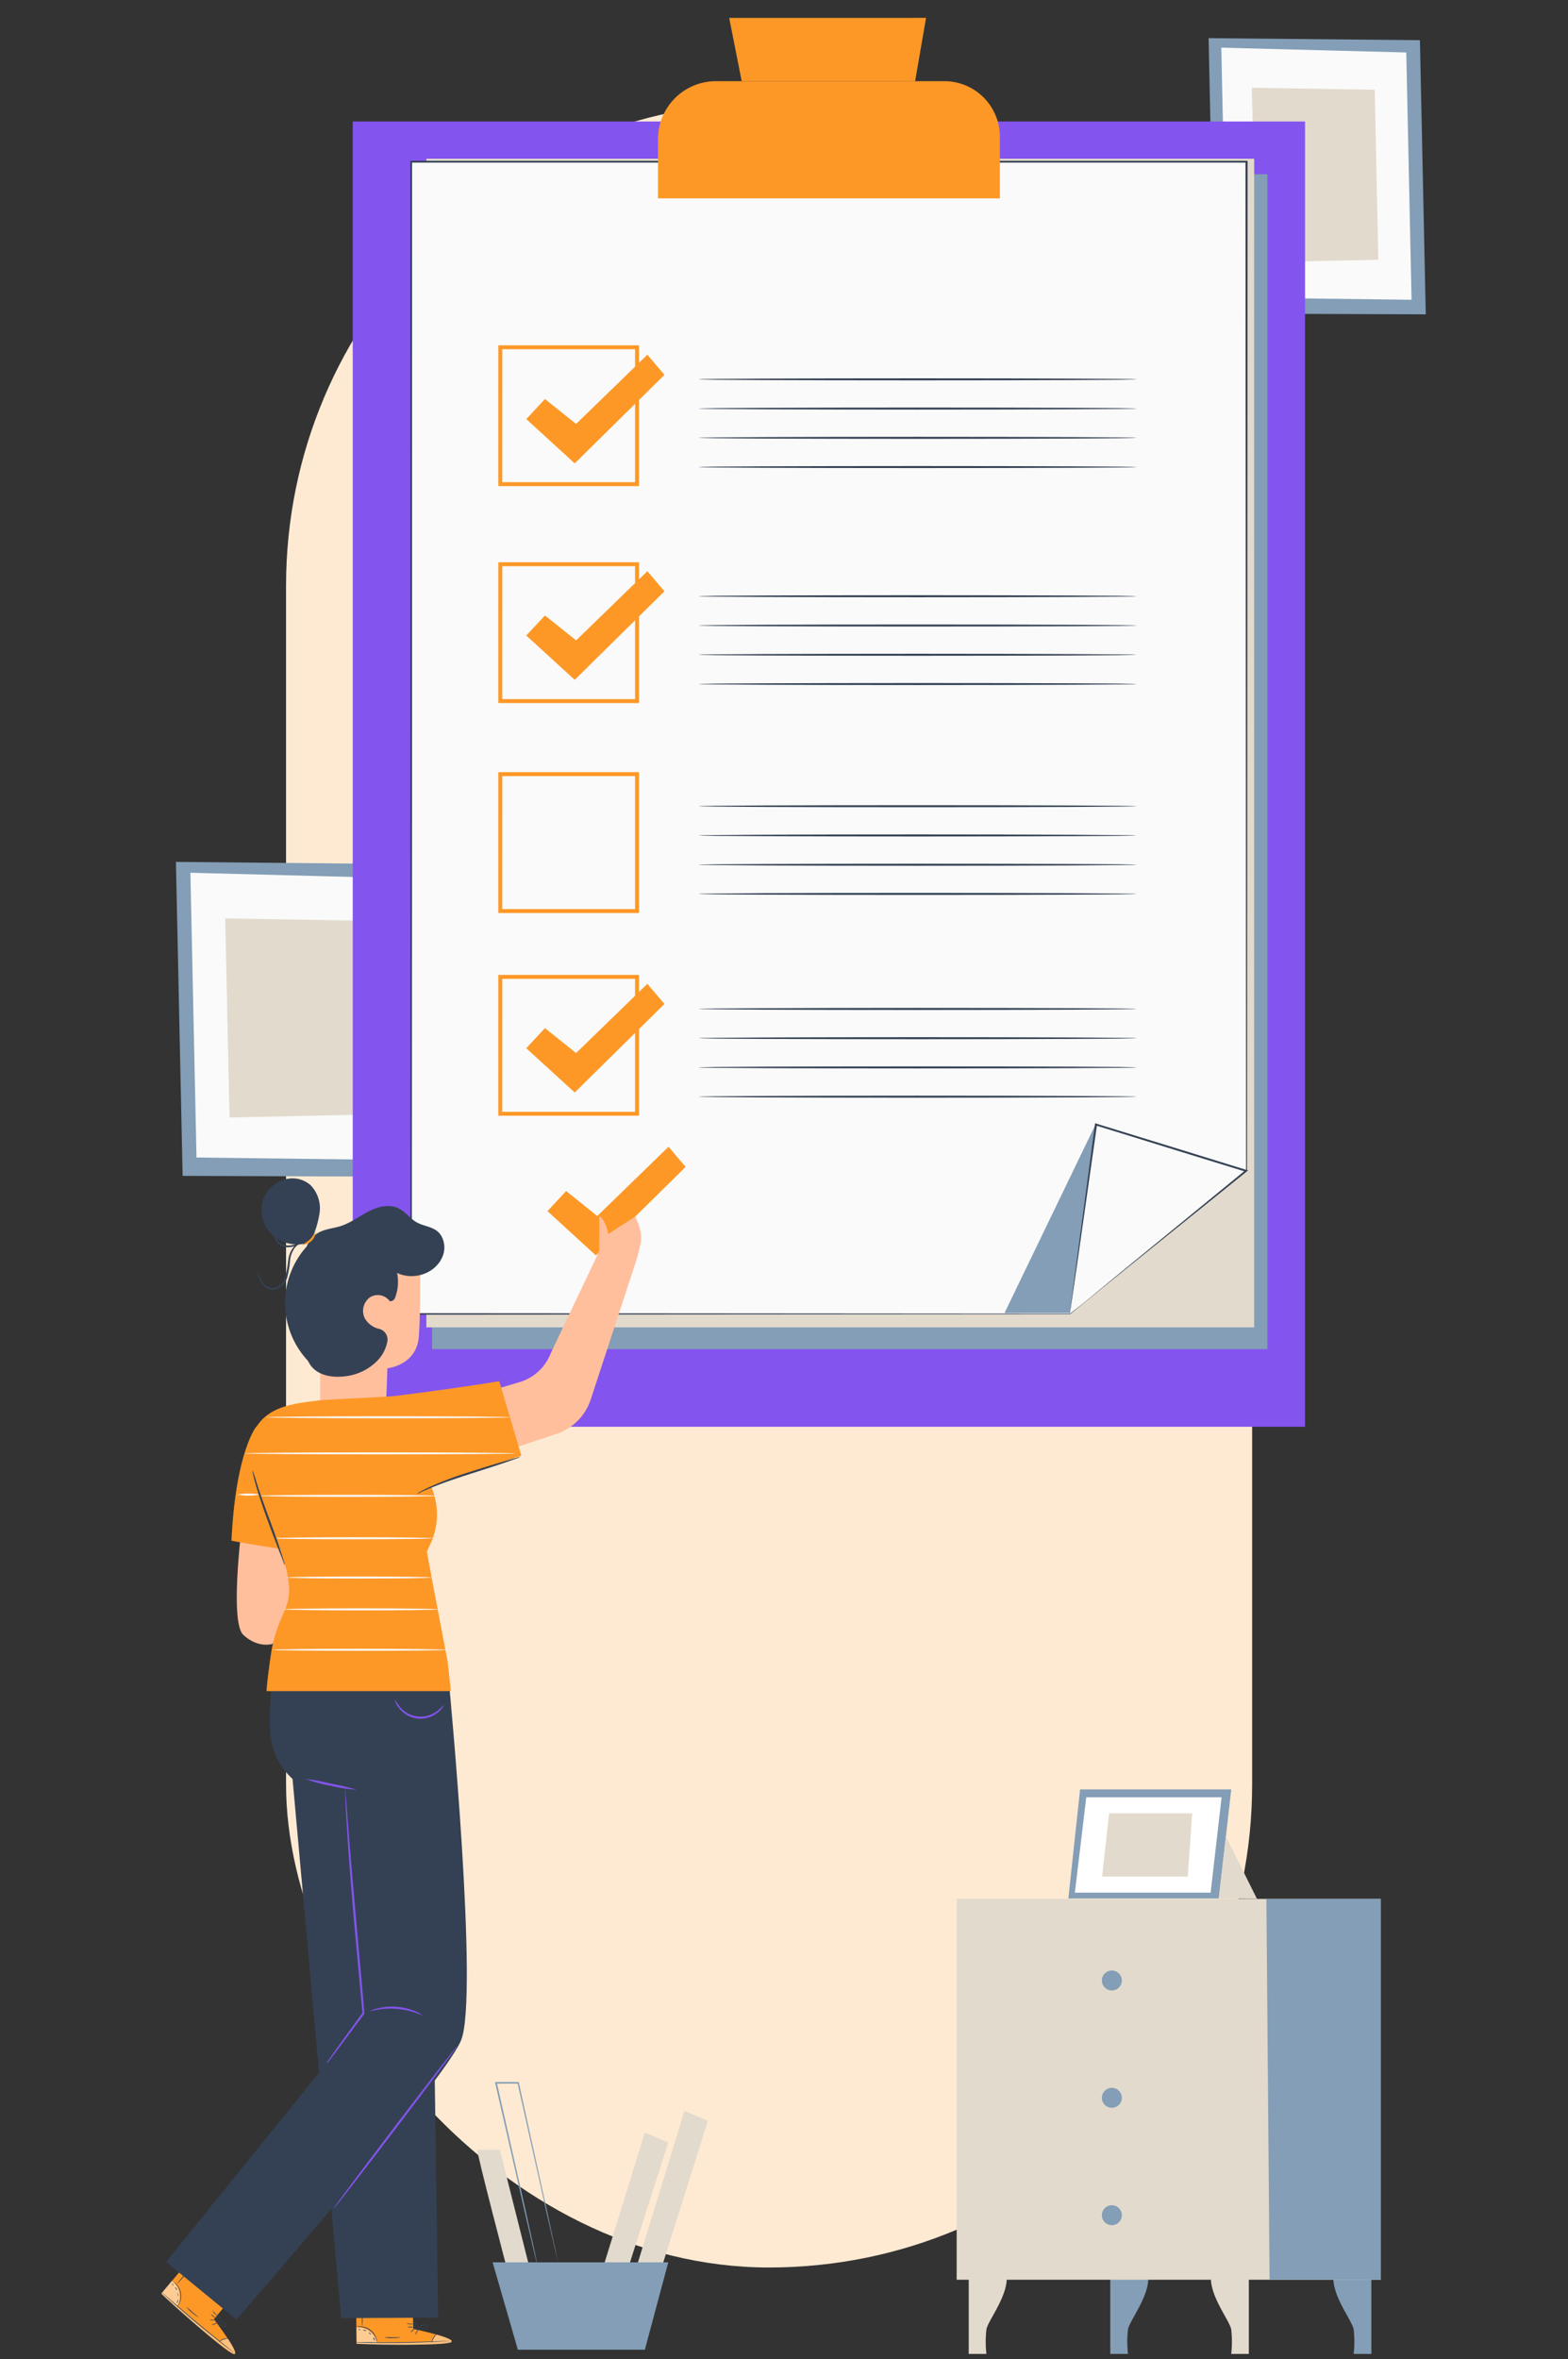 <svg xmlns="http://www.w3.org/2000/svg" width="290.524" height="437" viewBox="0 0 290.524 437">
  <rect x="0" y="0" width="290.524" height="437" fill="#333333" stroke="none"/>
  <g id="Grupo_1111910" data-name="Grupo 1111910" transform="translate(-368 -2379)">
    <rect id="Rectángulo_404555" data-name="Rectángulo 404555" width="179" height="401" rx="89.5" transform="translate(421 2398)" fill="#feead2"/>
    <g id="Grupo_70270" data-name="Grupo 70270" transform="translate(-547.563 -462)">
      <g id="Grupo_70264" data-name="Grupo 70264" transform="translate(915.563 2841)">
        <rect id="Rectángulo_31121" data-name="Rectángulo 31121" width="290.524" height="437" transform="translate(0 0)" fill="none"/>
      </g>
      <g id="Grupo_68414" data-name="Grupo 68414" transform="translate(941.127 2841)">
        <rect id="Rectángulo_31400" data-name="Rectángulo 31400" width="243.015" height="435.842" transform="translate(0)" fill="none"/>
        <g id="Grupo_63545" data-name="Grupo 63545" transform="translate(151.692 331.452)">
          <g id="Grupo_63544" data-name="Grupo 63544">
            <path id="Trazado_140317" data-name="Trazado 140317" d="M1641.11,4355.048v14.2h3.279a19.716,19.716,0,0,1,0-4.53c.311-1.7,3.873-5.992,3.766-9.695Z" transform="translate(-1638.879 -4264.691)" fill="#e2dacc"/>
            <path id="Trazado_140318" data-name="Trazado 140318" d="M1687.43,4355.048v14.2h3.279a19.716,19.716,0,0,1,0-4.53c.312-1.7,3.868-5.992,3.766-9.695Z" transform="translate(-1658.968 -4264.691)" fill="#839eb6"/>
            <path id="Trazado_140319" data-name="Trazado 140319" d="M1727.372,4355.048v14.2h-3.262a20.086,20.086,0,0,0,0-4.53c-.317-1.7-3.873-5.992-3.771-9.695Z" transform="translate(-1673.24 -4264.691)" fill="#e2dacc"/>
            <path id="Trazado_140320" data-name="Trazado 140320" d="M1767.453,4355.048v14.2h-3.279a20.079,20.079,0,0,0,0-4.53c-.311-1.7-3.873-5.992-3.766-9.695Z" transform="translate(-1690.618 -4264.691)" fill="#839eb6"/>
            <rect id="Rectángulo_15044" data-name="Rectángulo 15044" width="78.556" height="70.543" transform="translate(0 20.273)" fill="#e2dacc"/>
            <path id="Trazado_140321" data-name="Trazado 140321" d="M2109.51,4443.966l.589,70.543h20.579V4443.96Z" transform="translate(-2052.122 -4423.692)" fill="#839eb6"/>
            <rect id="Rectángulo_15045" data-name="Rectángulo 15045" width="50.434" height="17.951" transform="translate(3.534 25.46)" fill="#e2dacc"/>
            <rect id="Rectángulo_15046" data-name="Rectángulo 15046" width="50.434" height="17.951" transform="translate(3.534 46.991)" fill="#e2dacc"/>
            <rect id="Rectángulo_15047" data-name="Rectángulo 15047" width="50.434" height="17.951" transform="translate(3.534 68.516)" fill="#e2dacc"/>
            <g id="Grupo_63543" data-name="Grupo 63543" transform="translate(20.692)">
              <path id="Trazado_140322" data-name="Trazado 140322" d="M2046.884,4408.169l-2.174,20.188h27.873l2.311-20.188Z" transform="translate(-2044.71 -4408.169)" fill="#839eb6"/>
              <path id="Trazado_140323" data-name="Trazado 140323" d="M2048.952,4410.729l-2.112,17.668h25.155l2.033-17.668Z" transform="translate(-2045.634 -4409.28)" fill="#fff"/>
              <path id="Trazado_140324" data-name="Trazado 140324" d="M2057.052,4415.98l-1.3,11.723h15.873l.815-11.723Z" transform="translate(-2049.498 -4411.557)" fill="#e2dacc"/>
            </g>
            <path id="Trazado_140325" data-name="Trazado 140325" d="M2095.244,4423.52l5.759,11.575-7.073-.08,1.314-11.5" transform="translate(-2045.365 -4414.828)" fill="#e2dacc"/>
          </g>
          <path id="Trazado_140326" data-name="Trazado 140326" d="M1688.372,4256.586a1.846,1.846,0,1,1-1.846-1.846,1.846,1.846,0,0,1,1.846,1.846Z" transform="translate(-1657.775 -4221.199)" fill="#839eb6"/>
          <path id="Trazado_140327" data-name="Trazado 140327" d="M1688.372,4294.956a1.846,1.846,0,1,1-1.846-1.846,1.846,1.846,0,0,1,1.846,1.846Z" transform="translate(-1657.775 -4237.839)" fill="#839eb6"/>
          <path id="Trazado_140328" data-name="Trazado 140328" d="M1688.372,4333.356a1.846,1.846,0,1,1-1.846-1.846,1.846,1.846,0,0,1,1.846,1.846Z" transform="translate(-1657.775 -4254.494)" fill="#839eb6"/>
        </g>
        <g id="Grupo_63546" data-name="Grupo 63546" transform="translate(7.03 159.643)">
          <path id="Trazado_140329" data-name="Trazado 140329" d="M2069.305,4241.131l-44.625-.431,1.243,58.158,44.626.165Z" transform="translate(-2024.68 -4240.7)" fill="#839eb6"/>
          <path id="Trazado_140330" data-name="Trazado 140330" d="M2068.475,4245.266l-39.065-1.016,1.129,52.745,39.054.482Z" transform="translate(-2026.726 -4242.236)" fill="#fafafa"/>
          <path id="Trazado_140331" data-name="Trazado 140331" d="M2066.744,4259.59l-25.924-.431.794,36.87,25.9-.556Z" transform="translate(-2031.662 -4248.685)" fill="#e2dacc"/>
          <path id="Trazado_140332" data-name="Trazado 140332" d="M2041.614,4296.029l25.487-19.5-26.281-17.374Z" transform="translate(-2031.662 -4248.685)" fill="#e2dacc"/>
        </g>
        <g id="Grupo_63547" data-name="Grupo 63547" transform="translate(198.367 7.065)">
          <path id="Trazado_140333" data-name="Trazado 140333" d="M2411.926,4187.75l-39.156-.38,1.095,51.02,39.144.142Z" transform="translate(-2372.77 -4187.37)" fill="#839eb6"/>
          <path id="Trazado_140334" data-name="Trazado 140334" d="M2411.191,4191.37l-34.271-.89.993,46.271,34.26.426Z" transform="translate(-2374.565 -4188.715)" fill="#fafafa"/>
          <path id="Trazado_140335" data-name="Trazado 140335" d="M2409.675,4203.94l-22.735-.38.692,32.347,22.719-.488Z" transform="translate(-2378.9 -4194.374)" fill="#e2dacc"/>
          <path id="Trazado_140336" data-name="Trazado 140336" d="M2387.632,4235.907l22.361-17.1-23.053-15.246Z" transform="translate(-2378.9 -4194.374)" fill="#e2dacc"/>
        </g>
        <g id="Grupo_63548" data-name="Grupo 63548" transform="translate(62.869 385.645)">
          <path id="Trazado_140337" data-name="Trazado 140337" d="M1993.477,4313.479c-.165.5,5.674,22.7,5.674,22.7l4.006-.834-5.509-21.862Z" transform="translate(-1993.474 -4300.94)" fill="#e2dacc"/>
          <path id="Trazado_140338" data-name="Trazado 140338" d="M2413.082,4520.55l-8.011,25.868h4.675l7.677-24.035Z" transform="translate(-2382.036 -4511.183)" fill="#e2dacc"/>
          <path id="Trazado_140339" data-name="Trazado 140339" d="M2425.13,4513.48l-9.18,29.879h4.675l8.846-28.041Z" transform="translate(-2386.743 -4508.125)" fill="#e2dacc"/>
          <path id="Trazado_140340" data-name="Trazado 140340" d="M2369.48,4562.9l4.676,16.188h23.53l4.341-16.188Z" transform="translate(-2366.639 -4529.503)" fill="#839eb6"/>
          <path id="Trazado_140341" data-name="Trazado 140341" d="M2010.941,4324.777a1.53,1.53,0,0,1-.051-.164l-.125-.494c-.108-.46-.255-1.095-.448-1.912l-1.617-7.07c-1.345-6.008-3.206-14.31-5.282-23.575l.142.114h-4.119l.142-.176c2.094,9.271,3.972,17.589,5.317,23.592.658,2.985,1.191,5.4,1.56,7.087.176.823.312,1.47.414,1.923.04.21.074.375.1.505a.566.566,0,0,1,0,.17,1.518,1.518,0,0,1-.051-.165c-.034-.125-.074-.29-.125-.494-.114-.459-.267-1.1-.465-1.912-.391-1.7-.953-4.091-1.651-7.07-1.379-6.008-3.28-14.31-5.4-23.575l-.045-.182h4.426v.12c2.037,9.271,3.87,17.589,5.192,23.592.641,2.984,1.135,5.4,1.526,7.087.17.823.3,1.469.4,1.923l.1.505A.569.569,0,0,1,2010.941,4324.777Z" transform="translate(-1995.964 -4291.38)" fill="#839eb6"/>
        </g>
        <g id="Grupo_63559" data-name="Grupo 63559" transform="translate(39.792 3.319)">
          <rect id="Rectángulo_15048" data-name="Rectángulo 15048" width="176.444" height="241.773" transform="translate(0 19.186)" fill="#8454ee"/>
          <path id="Trazado_140358" data-name="Trazado 140358" d="M2289.47,4450.075H2134.7V4232.45h154.77v217.625Z" transform="translate(-2120.003 -4203.493)" fill="#839eb6"/>
          <path id="Trazado_140359" data-name="Trazado 140359" d="M2286.63,4444.96H2133.25V4228.5h153.38v216.46Z" transform="translate(-2119.608 -4202.417)" fill="#e2dacc"/>
          <g id="Grupo_63552" data-name="Grupo 63552" transform="translate(10.673 26.469)">
            <path id="Trazado_140360" data-name="Trazado 140360" d="M2269.08,4428.322l-17.665,14.384H2129.32V4229.25H2284.1v186.9Z" transform="translate(-2129.211 -4229.09)" fill="#fafafa"/>
            <path id="Trazado_140361" data-name="Trazado 140361" d="M1898.039,4215.6l.946-.785,2.83-2.314,11.2-9.116v.051c0-30.7-.058-98.95-.109-186.9l.167.167H1758.3l.189-.189c0,80.244,0,154.246-.044,213.448l-.145-.145,122.095.087h-.044l13.271-10.768,3.325-2.685c.728-.6,1.113-.888,1.113-.888s-.364.313-1.091.917l-3.3,2.714-13.249,10.813h0l-122.094.086h-.153V4016.37H1913.3v.175c-.051,87.978-.095,156.2-.109,186.9h0l-11.343,9.1-2.852,2.292C1898.366,4215.354,1898.039,4215.6,1898.039,4215.6Z" transform="translate(-1758.17 -4016.37)" fill="#344154"/>
          </g>
          <path id="Trazado_140362" data-name="Trazado 140362" d="M2202.978,4208.75h42.308a10.3,10.3,0,0,1,10.295,10.295v11.416h-63.343v-10.979a10.738,10.738,0,0,1,10.739-10.73Z" transform="translate(-2135.677 -4197.035)" fill="#fd9827"/>
          <path id="Trazado_140363" data-name="Trazado 140363" d="M2212.684,4204.364l-2.314-11.715h36.466l-2.022,11.715Z" transform="translate(-2140.617 -4192.649)" fill="#fd9827"/>
          <g id="Grupo_63553" data-name="Grupo 63553" transform="translate(26.971 60.644)">
            <path id="Trazado_140364" data-name="Trazado 140364" d="M1806.639,4089.417H1780.57V4063.34h26.069Zm-25.342-.728h24.614v-24.621H1781.3Z" transform="translate(-1780.57 -4063.34)" fill="#fd9827"/>
            <path id="Trazado_140365" data-name="Trazado 140365" d="M1912.693,4071.929c0,.109-18.189.189-40.541.189s-40.533-.08-40.533-.189,18.146-.189,40.533-.189S1912.693,4071.82,1912.693,4071.929Z" transform="translate(-1794.477 -4065.628)" fill="#344154"/>
            <path id="Trazado_140366" data-name="Trazado 140366" d="M1912.693,4079.369c0,.1-18.189.189-40.541.189s-40.533-.088-40.533-.189,18.146-.189,40.533-.189S1912.693,4079.26,1912.693,4079.369Z" transform="translate(-1794.477 -4067.655)" fill="#344154"/>
            <path id="Trazado_140367" data-name="Trazado 140367" d="M1912.693,4086.819c0,.1-18.189.189-40.541.189s-40.533-.088-40.533-.189,18.146-.189,40.533-.189S1912.693,4086.71,1912.693,4086.819Z" transform="translate(-1794.477 -4069.685)" fill="#344154"/>
            <path id="Trazado_140368" data-name="Trazado 140368" d="M1912.693,4094.259c0,.109-18.189.189-40.541.189s-40.533-.08-40.533-.189,18.146-.189,40.533-.189S1912.693,4094.157,1912.693,4094.259Z" transform="translate(-1794.477 -4071.711)" fill="#344154"/>
          </g>
          <g id="Grupo_63554" data-name="Grupo 63554" transform="translate(26.971 100.828)">
            <path id="Trazado_140369" data-name="Trazado 140369" d="M1806.639,4144.646H1780.57V4118.57h26.069Zm-25.342-.728h24.614V4119.3H1781.3Z" transform="translate(-1780.57 -4118.57)" fill="#fd9827"/>
            <path id="Trazado_140370" data-name="Trazado 140370" d="M2158.69,4345.418l3.463-3.718,5.77,4.62,13.206-12.82,3.165,3.726-16.625,16.4Z" transform="translate(-2153.51 -4331.849)" fill="#fd9827"/>
            <path id="Trazado_140371" data-name="Trazado 140371" d="M1912.693,4127.149c0,.109-18.189.189-40.541.189s-40.533-.08-40.533-.189,18.146-.189,40.533-.189S1912.693,4127.047,1912.693,4127.149Z" transform="translate(-1794.477 -4120.856)" fill="#344154"/>
            <path id="Trazado_140372" data-name="Trazado 140372" d="M1912.693,4134.6c0,.109-18.189.188-40.541.188s-40.533-.08-40.533-.188,18.146-.189,40.533-.189S1912.693,4134.5,1912.693,4134.6Z" transform="translate(-1794.477 -4122.886)" fill="#344154"/>
            <path id="Trazado_140373" data-name="Trazado 140373" d="M1912.693,4142.05c0,.1-18.189.188-40.541.188s-40.533-.087-40.533-.188,18.146-.189,40.533-.189S1912.693,4141.962,1912.693,4142.05Z" transform="translate(-1794.477 -4124.916)" fill="#344154"/>
            <path id="Trazado_140374" data-name="Trazado 140374" d="M1912.693,4149.5c0,.1-18.189.188-40.541.188s-40.533-.087-40.533-.188,18.146-.189,40.533-.189S1912.693,4149.39,1912.693,4149.5Z" transform="translate(-1794.477 -4126.945)" fill="#344154"/>
          </g>
          <g id="Grupo_63555" data-name="Grupo 63555" transform="translate(26.971 62.381)">
            <path id="Trazado_140375" data-name="Trazado 140375" d="M1806.639,4198.091H1780.57V4172h26.069Zm-25.342-.728h24.614v-24.636H1781.3Z" transform="translate(-1780.57 -4094.678)" fill="#fd9827"/>
            <path id="Trazado_140376" data-name="Trazado 140376" d="M2158.69,4398.865l3.463-3.717,5.77,4.619,13.206-12.827,3.165,3.732-16.625,16.4Z" transform="translate(-2153.51 -4386.939)" fill="#fd9827"/>
            <path id="Trazado_140377" data-name="Trazado 140377" d="M1912.693,4180.6c0,.109-18.189.189-40.541.189s-40.533-.08-40.533-.189,18.146-.188,40.533-.188S1912.693,4180.5,1912.693,4180.6Z" transform="translate(-1794.477 -4096.971)" fill="#344154"/>
            <path id="Trazado_140378" data-name="Trazado 140378" d="M1912.693,4188.049c0,.1-18.189.189-40.541.189s-40.533-.087-40.533-.189,18.146-.189,40.533-.189S1912.693,4187.962,1912.693,4188.049Z" transform="translate(-1794.477 -4099)" fill="#344154"/>
            <path id="Trazado_140379" data-name="Trazado 140379" d="M1912.693,4195.5c0,.1-18.189.188-40.541.188s-40.533-.087-40.533-.188,18.146-.189,40.533-.189S1912.693,4195.39,1912.693,4195.5Z" transform="translate(-1794.477 -4101.029)" fill="#344154"/>
            <path id="Trazado_140380" data-name="Trazado 140380" d="M1912.693,4202.93c0,.109-18.189.189-40.541.189s-40.533-.08-40.533-.189,18.146-.189,40.533-.189S1912.693,4202.834,1912.693,4202.93Z" transform="translate(-1794.477 -4103.054)" fill="#344154"/>
          </g>
          <g id="Grupo_63556" data-name="Grupo 63556" transform="translate(26.971 177.259)">
            <path id="Trazado_140381" data-name="Trazado 140381" d="M1806.639,4249.7H1780.57V4223.62h26.069Zm-25.342-.728h24.614v-24.621H1781.3Z" transform="translate(-1780.57 -4223.62)" fill="#fd9827"/>
            <path id="Trazado_140382" data-name="Trazado 140382" d="M2158.69,4450.475l3.463-3.718,5.77,4.613,13.206-12.82,3.165,3.733-16.625,16.4Z" transform="translate(-2153.51 -4436.898)" fill="#fd9827"/>
            <path id="Trazado_140383" data-name="Trazado 140383" d="M1912.693,4232.209c0,.1-18.189.188-40.541.188s-40.533-.087-40.533-.188,18.146-.189,40.533-.189S1912.693,4232.1,1912.693,4232.209Z" transform="translate(-1794.477 -4225.908)" fill="#344154"/>
            <path id="Trazado_140384" data-name="Trazado 140384" d="M1912.693,4239.659c0,.1-18.189.189-40.541.189s-40.533-.087-40.533-.189,18.146-.189,40.533-.189S1912.693,4239.55,1912.693,4239.659Z" transform="translate(-1794.477 -4227.938)" fill="#344154"/>
            <path id="Trazado_140385" data-name="Trazado 140385" d="M1912.693,4247.1c0,.109-18.189.189-40.541.189s-40.533-.08-40.533-.189,18.146-.188,40.533-.188S1912.693,4246.976,1912.693,4247.1Z" transform="translate(-1794.477 -4229.965)" fill="#344154"/>
            <path id="Trazado_140386" data-name="Trazado 140386" d="M1912.693,4254.549c0,.1-18.189.189-40.541.189s-40.533-.088-40.533-.189,18.146-.189,40.533-.189S1912.693,4254.447,1912.693,4254.549Z" transform="translate(-1794.477 -4231.994)" fill="#344154"/>
          </g>
          <path id="Trazado_140387" data-name="Trazado 140387" d="M2297.447,4474.06,2280.48,4509.2h12.114Z" transform="translate(-2159.717 -4269.313)" fill="#839eb6"/>
          <g id="Grupo_63557" data-name="Grupo 63557" transform="translate(132.861 204.732)">
            <path id="Trazado_140388" data-name="Trazado 140388" d="M2297.13,4509.471l4.853-35.142,27.829,8.585Z" transform="translate(-2297.113 -4474.119)" fill="#fafafa"/>
            <path id="Trazado_140389" data-name="Trazado 140389" d="M1926.124,4296.754l9.357-7.7,23.2-19,.066.32L1948,4267.069l-17.076-5.282.226-.145c-1.455,10.186-2.7,18.953-3.587,25.166-.873,6.039-1.324,9.161-1.455,9.946a1.51,1.51,0,0,1,0-.152l.065-.487c.058-.452.138-1.091.247-1.914.226-1.7.546-4.162.953-7.239.844-6.272,2.023-15.083,3.4-25.371v-.211l.2.066,17.091,5.259,10.739,3.318.335.1-.269.218-23.486,18.917-6.861,5.515-1.833,1.455c-.189.161-.349.277-.466.371S1926.124,4296.754,1926.124,4296.754Z" transform="translate(-1926.107 -4261.38)" fill="#344154"/>
          </g>
          <g id="Grupo_63558" data-name="Grupo 63558" transform="translate(101.693 0)" opacity="0.3">
            <path id="Trazado_140390" data-name="Trazado 140390" d="M2256.278,4192.649l-2.008,11.715h2.5l2.023-11.715h-3.187" transform="translate(-2254.27 -4192.649)" fill="#fd9827"/>
          </g>
        </g>
        <g id="Grupo_63576" data-name="Grupo 63576" transform="translate(4.325 212.408)">
          <g id="Grupo_63560" data-name="Grupo 63560" transform="translate(17.817 5.854)">
            <path id="Trazado_140391" data-name="Trazado 140391" d="M1737.146,4135.224h0a6.549,6.549,0,0,0,7.036-6.279c.138-3.558.262-7.16.262-7.16s5.4-.509,5.821-5.82.211-17.68.211-17.68h0a18.627,18.627,0,0,0-18.815,1.208l.328,18.808v10.114C1731.995,4131.782,1733.762,4134.961,1737.146,4135.224Z" transform="translate(-1720.374 -4086.611)" fill="#ffbf9d"/>
            <path id="Trazado_140392" data-name="Trazado 140392" d="M1743.857,4107.7a2.735,2.735,0,0,0-3.638-.793,3.1,3.1,0,0,0-1.033,3.878,4.079,4.079,0,0,0,2.619,1.986,2.052,2.052,0,0,1,1.608,2.183,6.865,6.865,0,0,1-1.877,3.726,9.892,9.892,0,0,1-6.184,2.91c-2.277.269-4.882-.211-6.206-2.082-.968-1.36-1.033-3.135-1.069-4.8q-.124-5.915-.247-11.823a17.24,17.24,0,0,1,.269-4.242,5.716,5.716,0,0,1,2.241-3.506c1.3-.851,2.91-.924,4.423-1.4,1.855-.6,3.427-1.826,5.158-2.713s3.849-1.412,5.588-.539c1.251.626,2.088,1.87,3.3,2.561,1.732.982,4.082.727,4.918,3.3a4.3,4.3,0,0,1,0,2.721c-1.171,3.456-5.449,4.846-8.535,3.354a8.407,8.407,0,0,1-.1,3.74c-.2.589-.262,1.492-1.186,1.505" transform="translate(-1719.322 -4084.906)" fill="#344154"/>
            <path id="Trazado_140393" data-name="Trazado 140393" d="M1726.212,4094.79a18.178,18.178,0,0,0,1.717-5.369,6.155,6.155,0,0,0-1.681-5.187,5.092,5.092,0,0,0-3.521-1.244,5.943,5.943,0,0,0-5.37,4.249,6.409,6.409,0,0,0,2.182,6.548,6.964,6.964,0,0,0,6.927.9" transform="translate(-1716.425 -4082.986)" fill="#344154"/>
            <path id="Trazado_140394" data-name="Trazado 140394" d="M1730.052,4096.53a2.634,2.634,0,0,1-2.532,2.474,9.715,9.715,0,0,0,1.455-1.019,11.416,11.416,0,0,0,1.077-1.455Z" transform="translate(-1719.246 -4086.676)" fill="#fd9827"/>
            <path id="Trazado_140395" data-name="Trazado 140395" d="M1726.349,4096.5a5.088,5.088,0,0,1-1.455,1.063,4.1,4.1,0,0,1-1.906.538,2.648,2.648,0,0,1-2.234-1,2.952,2.952,0,0,1-.393-2.415,4.683,4.683,0,0,1,.895-1.768,5.447,5.447,0,0,1,1.266-1.274c.051,0-.422.546-1.048,1.455a4.823,4.823,0,0,0-.771,1.688,2.66,2.66,0,0,0,.357,2.117,2.342,2.342,0,0,0,1.921.874,4.066,4.066,0,0,0,1.8-.429C1725.753,4096.852,1726.313,4096.445,1726.349,4096.5Z" transform="translate(-1717.268 -4085.345)" fill="#344154"/>
            <path id="Trazado_140396" data-name="Trazado 140396" d="M1716.149,4104.591a2.477,2.477,0,0,1,.255.589,5.905,5.905,0,0,0,.793,1.521,2.182,2.182,0,0,0,2.088.967,2.908,2.908,0,0,0,2.015-2.03,20.441,20.441,0,0,0,.546-3.105,4.787,4.787,0,0,1,1.019-2.445,2.635,2.635,0,0,1,1.557-.888,1.021,1.021,0,0,1,.655.058c0,.036-.24,0-.626.088a2.635,2.635,0,0,0-1.383.917,4.707,4.707,0,0,0-.88,2.329,18.387,18.387,0,0,1-.531,3.172,3.189,3.189,0,0,1-2.306,2.248,2.141,2.141,0,0,1-1.455-.284,2.908,2.908,0,0,1-.917-.866,5.3,5.3,0,0,1-.728-1.637A1.655,1.655,0,0,1,1716.149,4104.591Z" transform="translate(-1716.148 -4087.394)" fill="#344154"/>
          </g>
          <path id="Trazado_140397" data-name="Trazado 140397" d="M1712.086,4168.3s-2.728,19.95,0,22.482,5.341,1.688,5.341,1.688l5.188-4.366,1.019-19.833Z" transform="translate(-1696.894 -4100.366)" fill="#ffbf9d"/>
          <g id="Grupo_63561" data-name="Grupo 63561" transform="translate(58.286 0)">
            <path id="Trazado_140398" data-name="Trazado 140398" d="M2160.99,4299.525l3.463-3.718,5.77,4.62,13.206-12.826,3.165,3.732-16.625,16.4Z" transform="translate(-2147.734 -4287.601)" fill="#fd9827"/>
            <path id="Trazado_140399" data-name="Trazado 140399" d="M1801.295,4092.728l-5.02,3.216c-.225-1.979-1.739-3.951-1.666-2.955s0,6.17,0,6.17L1785.652,4118a8.906,8.906,0,0,1-5.522,5.3l-8.36,2.488,3.267,11.045,11.641-3.85a10.033,10.033,0,0,0,6.366-6.381l8-24.395a37.66,37.66,0,0,0,1.3-4.8C1802.677,4095.369,1801.295,4092.728,1801.295,4092.728Z" transform="translate(-1771.77 -4079.784)" fill="#ffbf9d"/>
          </g>
          <g id="Grupo_63565" data-name="Grupo 63565" transform="translate(36.03 213.383)">
            <g id="Grupo_63563" data-name="Grupo 63563" transform="translate(0.058)">
              <path id="Trazado_140400" data-name="Trazado 140400" d="M1751.853,4373.808l-.131-5.588-10.463.167.094,8.178h.655c2.91.117,14.7.378,16.625-.241C1760.773,4375.67,1751.853,4373.808,1751.853,4373.808Z" transform="translate(-1741.26 -4368.22)" fill="#fd9827"/>
              <g id="Grupo_63562" data-name="Grupo 63562" transform="translate(0.058 5.278)" opacity="0.5">
                <path id="Trazado_140401" data-name="Trazado 140401" d="M1745.174,4378.4a3.639,3.639,0,0,0-1.375-2.182,3.549,3.549,0,0,0-2.459-.728l.044,2.909Z" transform="translate(-1741.34 -4375.475)" fill="#fff"/>
              </g>
            </g>
            <g id="Grupo_63564" data-name="Grupo 63564" transform="translate(0.153 6.65)" opacity="0.4">
              <path id="Trazado_140402" data-name="Trazado 140402" d="M1756.247,4377.359s3.129.851,2.75,1.369-12.325.727-17.607.327v-.232l13.94-.1S1755.657,4377.4,1756.247,4377.359Z" transform="translate(-1741.39 -4377.359)" fill="#fff"/>
            </g>
            <path id="Trazado_140403" data-name="Trazado 140403" d="M1741.18,4379.248a.943.943,0,0,0,.182,0h.517l1.906.051c1.608,0,3.827.051,6.279,0s4.679-.116,6.279-.2l1.906-.109.516-.043a.552.552,0,0,0,.175,0h-.7l-1.9.065c-1.608.058-3.827.124-6.279.16s-4.671.036-6.279,0h-2.6Z" transform="translate(-1741.18 -4371.143)" fill="#344154"/>
            <path id="Trazado_140404" data-name="Trazado 140404" d="M1760.567,4378.845a3.91,3.91,0,0,1,.342-.917,4.075,4.075,0,0,1,.633-.727,1.389,1.389,0,0,0-.728.668A1.456,1.456,0,0,0,1760.567,4378.845Z" transform="translate(-1746.459 -4370.667)" fill="#344154"/>
            <path id="Trazado_140405" data-name="Trazado 140405" d="M1756.288,4377.04a2.111,2.111,0,0,0,.327-.408c.153-.247.24-.452.211-.474s-.175.168-.32.409S1756.259,4377.025,1756.288,4377.04Z" transform="translate(-1745.295 -4370.382)" fill="#344154"/>
            <path id="Trazado_140406" data-name="Trazado 140406" d="M1755.118,4376.545a1.793,1.793,0,0,0,.364-.248c.182-.16.3-.32.276-.349s-.189.088-.364.255S1755.089,4376.523,1755.118,4376.545Z" transform="translate(-1744.976 -4370.324)" fill="#344154"/>
            <path id="Trazado_140407" data-name="Trazado 140407" d="M1754.36,4375.4a1.415,1.415,0,0,0,.546.059,1.172,1.172,0,0,0,.546-.066,1.128,1.128,0,0,0-.546-.058,1.2,1.2,0,0,0-.546.065Z" transform="translate(-1744.77 -4370.155)" fill="#344154"/>
            <path id="Trazado_140408" data-name="Trazado 140408" d="M1754.09,4374.47a1,1,0,0,0,.611.167,1.042,1.042,0,0,0,.633-.095,4.957,4.957,0,0,0-.626,0A3.062,3.062,0,0,0,1754.09,4374.47Z" transform="translate(-1744.697 -4369.923)" fill="#344154"/>
            <path id="Trazado_140409" data-name="Trazado 140409" d="M1756.76,4375.757a1.837,1.837,0,0,0,.67,0,4.035,4.035,0,0,0,.727-.167,2.2,2.2,0,0,0,.408-.175.374.374,0,0,0,.167-.218.262.262,0,0,0-.109-.262,1.222,1.222,0,0,0-1.521.385,1.278,1.278,0,0,0-.211.451.436.436,0,0,0,0,.182,2.105,2.105,0,0,1,.3-.582,1.167,1.167,0,0,1,.568-.378,1.041,1.041,0,0,1,.807.036c.1.08.066.2-.051.277a1.757,1.757,0,0,1-.378.167,5.065,5.065,0,0,1-.691.2A6.774,6.774,0,0,0,1756.76,4375.757Z" transform="translate(-1745.424 -4370.017)" fill="#344154"/>
            <path id="Trazado_140410" data-name="Trazado 140410" d="M1756.665,4375.667a.662.662,0,0,0,.073-.466,1.1,1.1,0,0,0-.2-.488.649.649,0,0,0-.56-.334.266.266,0,0,0-.168.114.261.261,0,0,0-.036.2.727.727,0,0,0,.117.3,1.845,1.845,0,0,0,.327.4,1.048,1.048,0,0,0,.385.27s-.131-.124-.32-.334a2.333,2.333,0,0,1-.291-.393c-.094-.146-.16-.4,0-.429s.342.146.444.276a1.121,1.121,0,0,1,.2.436A2.674,2.674,0,0,1,1756.665,4375.667Z" transform="translate(-1745.155 -4369.897)" fill="#344154"/>
            <path id="Trazado_140411" data-name="Trazado 140411" d="M1741.42,4375.368a4.338,4.338,0,0,1,.771,0,3.318,3.318,0,0,1,1.7.669,3.361,3.361,0,0,1,1.077,1.455c.167.443.189.729.211.729a.548.548,0,0,0,0-.212,2.969,2.969,0,0,0-.124-.561,3.167,3.167,0,0,0-2.852-2.2,2.689,2.689,0,0,0-.574,0A.648.648,0,0,0,1741.42,4375.368Z" transform="translate(-1741.245 -4370.129)" fill="#344154"/>
            <path id="Trazado_140412" data-name="Trazado 140412" d="M1742.793,4369.411a16.954,16.954,0,0,0-.058,2.182,17.554,17.554,0,0,0,.065,2.147,16.826,16.826,0,0,0,.058-2.147,19.671,19.671,0,0,0-.066-2.183Z" transform="translate(-1741.6 -4368.544)" fill="#344154"/>
            <path id="Trazado_140413" data-name="Trazado 140413" d="M1748.39,4378.049a5.731,5.731,0,0,0,1.535.131,6.377,6.377,0,0,0,1.528-.146c0-.037-.691,0-1.528,0A12.8,12.8,0,0,0,1748.39,4378.049Z" transform="translate(-1743.144 -4370.889)" fill="#344154"/>
            <path id="Trazado_140414" data-name="Trazado 140414" d="M1745.58,4378.1s.058.146.124.3.117.3.153.291.051-.168,0-.342S1745.6,4378.069,1745.58,4378.1Z" transform="translate(-1742.378 -4370.91)" fill="#344154"/>
            <path id="Trazado_140415" data-name="Trazado 140415" d="M1744.49,4376.788a.644.644,0,0,0,.16.248c.116.109.218.175.24.146s-.044-.131-.153-.24S1744.519,4376.767,1744.49,4376.788Z" transform="translate(-1742.082 -4370.553)" fill="#344154"/>
            <path id="Trazado_140416" data-name="Trazado 140416" d="M1743,4376.186c0,.036.153.036.306.087s.262.132.291.109-.058-.167-.255-.232S1743,4376.157,1743,4376.186Z" transform="translate(-1741.676 -4370.373)" fill="#344154"/>
            <path id="Trazado_140417" data-name="Trazado 140417" d="M1741.88,4375.983a.293.293,0,0,0,.131.116.278.278,0,0,0,.182,0c.015,0-.051-.088-.138-.124S1741.887,4375.911,1741.88,4375.983Z" transform="translate(-1741.37 -4370.323)" fill="#344154"/>
          </g>
          <g id="Grupo_63569" data-name="Grupo 63569" transform="translate(0 206.173)">
            <g id="Grupo_63567" data-name="Grupo 63567" transform="translate(0)">
              <path id="Trazado_140418" data-name="Trazado 140418" d="M1701.409,4369.318l3.551-4.315-8.047-6.693-5.253,6.257.466.444c2.117,1.972,10.914,9.88,12.762,10.667C1706.961,4376.55,1701.409,4369.318,1701.409,4369.318Z" transform="translate(-1691.66 -4358.31)" fill="#fd9827"/>
              <g id="Grupo_63566" data-name="Grupo 63566" transform="translate(0.102 3.871)" opacity="0.5">
                <path id="Trazado_140419" data-name="Trazado 140419" d="M1694.667,4368.38a3.635,3.635,0,0,0,.4-2.567,3.543,3.543,0,0,0-1.4-2.183l-1.87,2.249Z" transform="translate(-1691.8 -4363.629)" fill="#fff"/>
              </g>
            </g>
            <g id="Grupo_63568" data-name="Grupo 63568" transform="translate(0 6.09)" opacity="0.4">
              <path id="Trazado_140420" data-name="Trazado 140420" d="M1704.021,4375.251s1.819,2.685,1.193,2.829-9.808-7.5-13.555-11.233l.16-.167,10.63,9.016S1703.548,4374.916,1704.021,4375.251Z" transform="translate(-1691.66 -4366.68)" fill="#fff"/>
            </g>
            <path id="Trazado_140421" data-name="Trazado 140421" d="M1691.71,4366.53l.124.124.378.357,1.411,1.28c1.193,1.076,2.867,2.539,4.751,4.111s3.638,2.961,4.889,3.943l1.513,1.157.415.313c.095.065.145.1.153.095l-.138-.117-.4-.328-1.455-1.193c-1.259-1-2.983-2.4-4.867-3.973s-3.565-3.019-4.773-4.075l-1.455-1.251-.393-.334A.733.733,0,0,0,1691.71,4366.53Z" transform="translate(-1691.673 -4360.549)" fill="#344154"/>
            <path id="Trazado_140422" data-name="Trazado 140422" d="M1706.34,4378.986a4.509,4.509,0,0,1,.859-.465,3.852,3.852,0,0,1,.96-.146A1.69,1.69,0,0,0,1706.34,4378.986Z" transform="translate(-1695.659 -4363.758)" fill="#344154"/>
            <path id="Trazado_140423" data-name="Trazado 140423" d="M1704.46,4374.749a1.247,1.247,0,0,0,.509-.094c.276-.088.487-.189.473-.219a1.022,1.022,0,0,0-.509.1C1704.664,4374.625,1704.453,4374.712,1704.46,4374.749Z" transform="translate(-1695.147 -4362.7)" fill="#344154"/>
            <path id="Trazado_140424" data-name="Trazado 140424" d="M1704,4373.62c0,.036.2.058.444.043a.911.911,0,0,0,.437-.072,1.619,1.619,0,0,0-.444-.051C1704.2,4373.547,1704,4373.583,1704,4373.62Z" transform="translate(-1695.022 -4362.458)" fill="#344154"/>
            <path id="Trazado_140425" data-name="Trazado 140425" d="M1704.26,4372.138a2.459,2.459,0,0,0,.378.4c.233.2.437.335.458.306s-.145-.2-.378-.4S1704.289,4372.109,1704.26,4372.138Z" transform="translate(-1695.093 -4362.076)" fill="#344154"/>
            <path id="Trazado_140426" data-name="Trazado 140426" d="M1704.68,4371.24a1.575,1.575,0,0,0,.9.867,4.654,4.654,0,0,0-.451-.43C1704.884,4371.444,1704.716,4371.218,1704.68,4371.24Z" transform="translate(-1695.207 -4361.832)" fill="#344154"/>
            <path id="Trazado_140427" data-name="Trazado 140427" d="M1705.623,4374.15a2.173,2.173,0,0,0,.517.429,4.087,4.087,0,0,0,.655.335,2.055,2.055,0,0,0,.422.131.385.385,0,0,0,.262-.051.27.27,0,0,0,.095-.276,1.245,1.245,0,0,0-1.4-.728,1.362,1.362,0,0,0-.458.2.454.454,0,0,0-.131.131,2.093,2.093,0,0,1,.6-.248,1.294,1.294,0,0,1,.684.08,1.1,1.1,0,0,1,.582.561.167.167,0,0,1-.218.175,1.845,1.845,0,0,1-.393-.117,4.134,4.134,0,0,1-.647-.306C1705.834,4374.3,1705.638,4374.135,1705.623,4374.15Z" transform="translate(-1695.452 -4362.574)" fill="#344154"/>
            <path id="Trazado_140428" data-name="Trazado 140428" d="M1705.732,4373.863a.73.73,0,0,0,.364-.312,1.138,1.138,0,0,0,.175-.495.727.727,0,0,0-.211-.619.269.269,0,0,0-.364.1.73.73,0,0,0-.1.306,2.078,2.078,0,0,0,0,.517.945.945,0,0,0,.116.451v-.458a2.465,2.465,0,0,1,.044-.487c0-.167.131-.408.284-.32s.16.334.152.5a1.062,1.062,0,0,1-.131.458C1705.885,4373.747,1705.718,4373.841,1705.732,4373.863Z" transform="translate(-1695.451 -4362.149)" fill="#344154"/>
            <path id="Trazado_140429" data-name="Trazado 140429" d="M1694.46,4363.69a3.855,3.855,0,0,1,.575.517,3.274,3.274,0,0,1,.728,3.435c-.168.444-.349.691-.328.727s.058-.051.138-.16a2.6,2.6,0,0,0,.269-.51,3.178,3.178,0,0,0,.189-1.877,3.281,3.281,0,0,0-.909-1.651,3.145,3.145,0,0,0-.451-.356.569.569,0,0,0-.211-.124Z" transform="translate(-1692.423 -4359.775)" fill="#344154"/>
            <path id="Trazado_140430" data-name="Trazado 140430" d="M1698.388,4360.049a17.948,17.948,0,0,0-1.455,1.593,20.354,20.354,0,0,0-1.353,1.674,17.871,17.871,0,0,0,1.455-1.593A20.3,20.3,0,0,0,1698.388,4360.049Z" transform="translate(-1692.728 -4358.783)" fill="#344154"/>
            <path id="Trazado_140431" data-name="Trazado 140431" d="M1698,4370.24a6.232,6.232,0,0,0,1.077,1.1,6.083,6.083,0,0,0,1.259.887c0-.037-.531-.436-1.171-.989A13.491,13.491,0,0,0,1698,4370.24Z" transform="translate(-1693.387 -4361.559)" fill="#344154"/>
            <path id="Trazado_140432" data-name="Trazado 140432" d="M1695.792,4368.43s-.051.153-.095.313-.109.3-.08.32.145-.094.2-.284S1695.828,4368.43,1695.792,4368.43Z" transform="translate(-1692.736 -4361.067)" fill="#344154"/>
            <path id="Trazado_140433" data-name="Trazado 140433" d="M1695.874,4366.74c-.036,0-.051.131-.036.283s.051.277.087.27.051-.131,0-.284S1695.911,4366.733,1695.874,4366.74Z" transform="translate(-1692.797 -4360.606)" fill="#344154"/>
            <path id="Trazado_140434" data-name="Trazado 140434" d="M1695.11,4365.3a2.843,2.843,0,0,1,.175.262c.08.138.116.27.153.27s.058-.167-.043-.335S1695.124,4365.268,1695.11,4365.3Z" transform="translate(-1692.6 -4360.211)" fill="#344154"/>
            <path id="Trazado_140435" data-name="Trazado 140435" d="M1694.46,4364.388v.175c0,.08.109.138.138.116s0-.094,0-.174S1694.489,4364.365,1694.46,4364.388Z" transform="translate(-1692.423 -4359.964)" fill="#344154"/>
          </g>
          <g id="Grupo_63570" data-name="Grupo 63570" transform="translate(0.888 94.265)">
            <path id="Trazado_140436" data-name="Trazado 140436" d="M1723.525,4212.518s-3.485,14.748-2.5,17.658,7.37,4.606,7.37,4.606l-.218,40.373-35.3,43.654,13.031,10.667s38.219-43.727,41.6-51.657-2.183-65.948-2.183-65.948Z" transform="translate(-1692.88 -4206.508)" fill="#344154"/>
            <path id="Trazado_140437" data-name="Trazado 140437" d="M1748.734,4204.5l1.724,122.618-17.956.087-9.015-99.86h0c-1.906-1.819-4.591-4.933-4.22-11.881l.437-8.068Z" transform="translate(-1700.059 -4204.5)" fill="#344154"/>
            <path id="Trazado_140438" data-name="Trazado 140438" d="M1733.75,4289.264s0-.065.1-.182l.342-.5c.327-.466.779-1.1,1.331-1.892l4.875-6.744v.094c-.393-4.257-.866-9.422-1.375-14.981-.655-7.275-1.179-13.9-1.455-18.691-.16-2.394-.262-4.366-.32-5.675,0-.641-.044-1.15-.051-1.543a2.2,2.2,0,0,1,0-.538,3.413,3.413,0,0,1,.065.53c0,.393.073.9.124,1.542.109,1.383.255,3.3.444,5.661.378,4.78.946,11.386,1.6,18.676.487,5.588.982,10.739,1.31,15.018v.087l-4.984,6.672-1.4,1.833-.378.48C1733.8,4289.213,1733.757,4289.271,1733.75,4289.264Z" transform="translate(-1704.014 -4213.792)" fill="#8454ee"/>
            <path id="Trazado_140439" data-name="Trazado 140439" d="M1737.81,4237.863a24.493,24.493,0,0,1-4.758-.728,25.055,25.055,0,0,1-4.642-1.266,38.474,38.474,0,0,1,4.722.895,40.312,40.312,0,0,1,4.678,1.1Z" transform="translate(-1702.559 -4213.045)" fill="#8454ee"/>
            <path id="Trazado_140440" data-name="Trazado 140440" d="M1754.547,4295.521a14.333,14.333,0,0,0-9.837-.785,4.134,4.134,0,0,1,1.4-.546,11.189,11.189,0,0,1,3.638-.312,10.938,10.938,0,0,1,3.521.88A4.046,4.046,0,0,1,1754.547,4295.521Z" transform="translate(-1706.999 -4228.839)" fill="#8454ee"/>
            <path id="Trazado_140441" data-name="Trazado 140441" d="M1758.377,4304c.08.058-4.969,6.839-11.285,15.141s-11.5,14.98-11.583,14.916,4.97-6.839,11.285-15.141S1758.3,4303.906,1758.377,4304Z" transform="translate(-1704.493 -4231.606)" fill="#8454ee"/>
            <path id="Trazado_140442" data-name="Trazado 140442" d="M1760.208,4216.644a3.052,3.052,0,0,1-1.011,1.332,5,5,0,0,1-7.319-.771,2.948,2.948,0,0,1-.728-1.514,15.688,15.688,0,0,0,.917,1.346,5,5,0,0,0,6.948.728A8.168,8.168,0,0,0,1760.208,4216.644Z" transform="translate(-1708.754 -4207.549)" fill="#8454ee"/>
          </g>
          <path id="Trazado_140443" data-name="Trazado 140443" d="M1728.045,4122.137a15.657,15.657,0,0,1-.851-21.827" transform="translate(-1700.245 -4081.851)" fill="#344154"/>
          <g id="Grupo_63575" data-name="Grupo 63575" transform="translate(13.002 43.436)">
            <g id="Grupo_63574" data-name="Grupo 63574">
              <path id="Trazado_140444" data-name="Trazado 140444" d="M1714.237,4146s-3.9,4.409-4.708,21.267c0,0,11.11,2.111,11.314,1.5S1714.237,4146,1714.237,4146Z" transform="translate(-1709.53 -4137.735)" fill="#fd9827"/>
              <g id="Grupo_63571" data-name="Grupo 63571" transform="translate(0 8.266)" opacity="0.3">
                <path id="Trazado_140445" data-name="Trazado 140445" d="M1714.237,4146s-3.9,4.409-4.708,21.267c0,0,11.11,2.111,11.314,1.5S1714.237,4146,1714.237,4146Z" transform="translate(-1709.53 -4146)" fill="#fd9827"/>
              </g>
              <g id="Grupo_63573" data-name="Grupo 63573" transform="translate(3.518)">
                <path id="Trazado_140446" data-name="Trazado 140446" d="M1720.32,4175.26" transform="translate(-1715.987 -4145.706)" fill="#8454ee"/>
                <path id="Trazado_140447" data-name="Trazado 140447" d="M1717.359,4192.024h34.116l-.553-5.326s-3.9-20.278-3.871-20.539l.611-1.3a12.841,12.841,0,0,0,.153-10.724h0l16.734-5.712-4.089-13.788c-7.581,1.28-19.041,2.707-19.041,2.707l-1.7.146s-11.83.618-12.085.647c-4.948.6-10.7.976-12.805,6.272-1.128,2.831-.058,7.08,1.783,11.467l4.365,13.453c1.746,7.4-1.041,7.05-2.576,14.493C1718.152,4184.952,1717.337,4190.991,1717.359,4192.024Z" transform="translate(-1714.365 -4134.64)" fill="#fd9827"/>
                <g id="Grupo_63572" data-name="Grupo 63572" opacity="0.3">
                  <path id="Trazado_140448" data-name="Trazado 140448" d="M1717.359,4192.024h34.116l-.553-5.326s-3.9-20.278-3.871-20.539l.611-1.3a12.841,12.841,0,0,0,.153-10.724h0l16.734-5.712-4.089-13.788c-7.581,1.28-19.041,2.707-19.041,2.707l-1.7.146s-11.83.618-12.085.647c-4.948.6-10.7.976-12.805,6.272-1.128,2.831-.058,7.08,1.783,11.467l4.365,13.453c1.746,7.4-1.041,7.05-2.576,14.493C1718.152,4184.952,1717.337,4190.991,1717.359,4192.024Z" transform="translate(-1714.365 -4134.64)" fill="#fd9827"/>
                </g>
              </g>
              <path id="Trazado_140449" data-name="Trazado 140449" d="M1775.912,4153.89a2.9,2.9,0,0,1-.727.313c-.48.174-1.186.421-2.059.727-1.746.6-4.176,1.375-6.854,2.233s-5.093,1.7-6.766,2.408c-.859.342-1.535.648-2.008.852a3.486,3.486,0,0,1-.728.3,3.215,3.215,0,0,1,.684-.429c.458-.247,1.12-.589,1.964-.968a64.43,64.43,0,0,1,6.759-2.524c2.685-.859,5.093-1.6,6.89-2.125.88-.262,1.6-.466,2.1-.6A3.423,3.423,0,0,1,1775.912,4153.89Z" transform="translate(-1722.399 -4139.884)" fill="#344154"/>
            </g>
            <path id="Trazado_140450" data-name="Trazado 140450" d="M1763.469,4143.74c0,.1-10.091.188-22.555.188s-22.555-.087-22.555-.188,10.084-.189,22.555-.189S1763.469,4143.63,1763.469,4143.74Z" transform="translate(-1711.935 -4137.068)" fill="#fafafa"/>
            <path id="Trazado_140451" data-name="Trazado 140451" d="M1763.017,4152.929c0,.1-11.226.189-25.072.189s-25.065-.087-25.065-.189,11.219-.188,25.065-.188S1763.017,4152.834,1763.017,4152.929Z" transform="translate(-1710.443 -4139.571)" fill="#fafafa"/>
            <path id="Trazado_140452" data-name="Trazado 140452" d="M1715.153,4163.419a11.225,11.225,0,0,1-4.184,0,11.65,11.65,0,0,1,4.184,0Z" transform="translate(-1709.922 -4142.428)" fill="#fafafa"/>
            <path id="Trazado_140453" data-name="Trazado 140453" d="M1749.5,4163.739c0,.109-7.341.188-16.392.188s-16.392-.08-16.392-.188,7.334-.189,16.392-.189S1749.5,4163.637,1749.5,4163.739Z" transform="translate(-1711.489 -4142.516)" fill="#fafafa"/>
            <path id="Trazado_140454" data-name="Trazado 140454" d="M1749.77,4174.539c0,.1-6.592.189-14.711.189s-14.719-.088-14.719-.189,6.585-.188,14.719-.188S1749.77,4174.438,1749.77,4174.539Z" transform="translate(-1712.475 -4145.458)" fill="#fafafa"/>
            <path id="Trazado_140455" data-name="Trazado 140455" d="M1750.5,4184.539c0,.109-5.966.189-13.329.189s-13.344-.08-13.344-.189,5.974-.189,13.344-.189S1750.5,4184.438,1750.5,4184.539Z" transform="translate(-1713.425 -4148.182)" fill="#fafafa"/>
            <path id="Trazado_140456" data-name="Trazado 140456" d="M1751.415,4192.639c0,.1-6.388.189-14.268.189s-14.268-.088-14.268-.189,6.388-.189,14.268-.189S1751.415,4192.537,1751.415,4192.639Z" transform="translate(-1713.167 -4150.388)" fill="#fafafa"/>
            <path id="Trazado_140457" data-name="Trazado 140457" d="M1752.484,4202.93c0,.1-7.276.189-16.233.189s-16.232-.087-16.232-.189,7.276-.189,16.232-.189S1752.484,4202.85,1752.484,4202.93Z" transform="translate(-1712.388 -4153.192)" fill="#fafafa"/>
            <path id="Trazado_140458" data-name="Trazado 140458" d="M1720.879,4174.862a2.389,2.389,0,0,1-.305-.669c-.2-.524-.437-1.142-.728-1.862-.6-1.572-1.455-3.747-2.321-6.162s-1.608-4.635-2.066-6.265c-.226-.808-.4-1.456-.495-1.936a3.051,3.051,0,0,1-.124-.728,26.2,26.2,0,0,1,.873,2.59c.524,1.6,1.288,3.792,2.183,6.206s1.681,4.605,2.183,6.2c.269.8.473,1.455.6,1.906A3.016,3.016,0,0,1,1720.879,4174.862Z" transform="translate(-1710.977 -4140.796)" fill="#344154"/>
          </g>
        </g>
      </g>
    </g>
  </g>
</svg>
